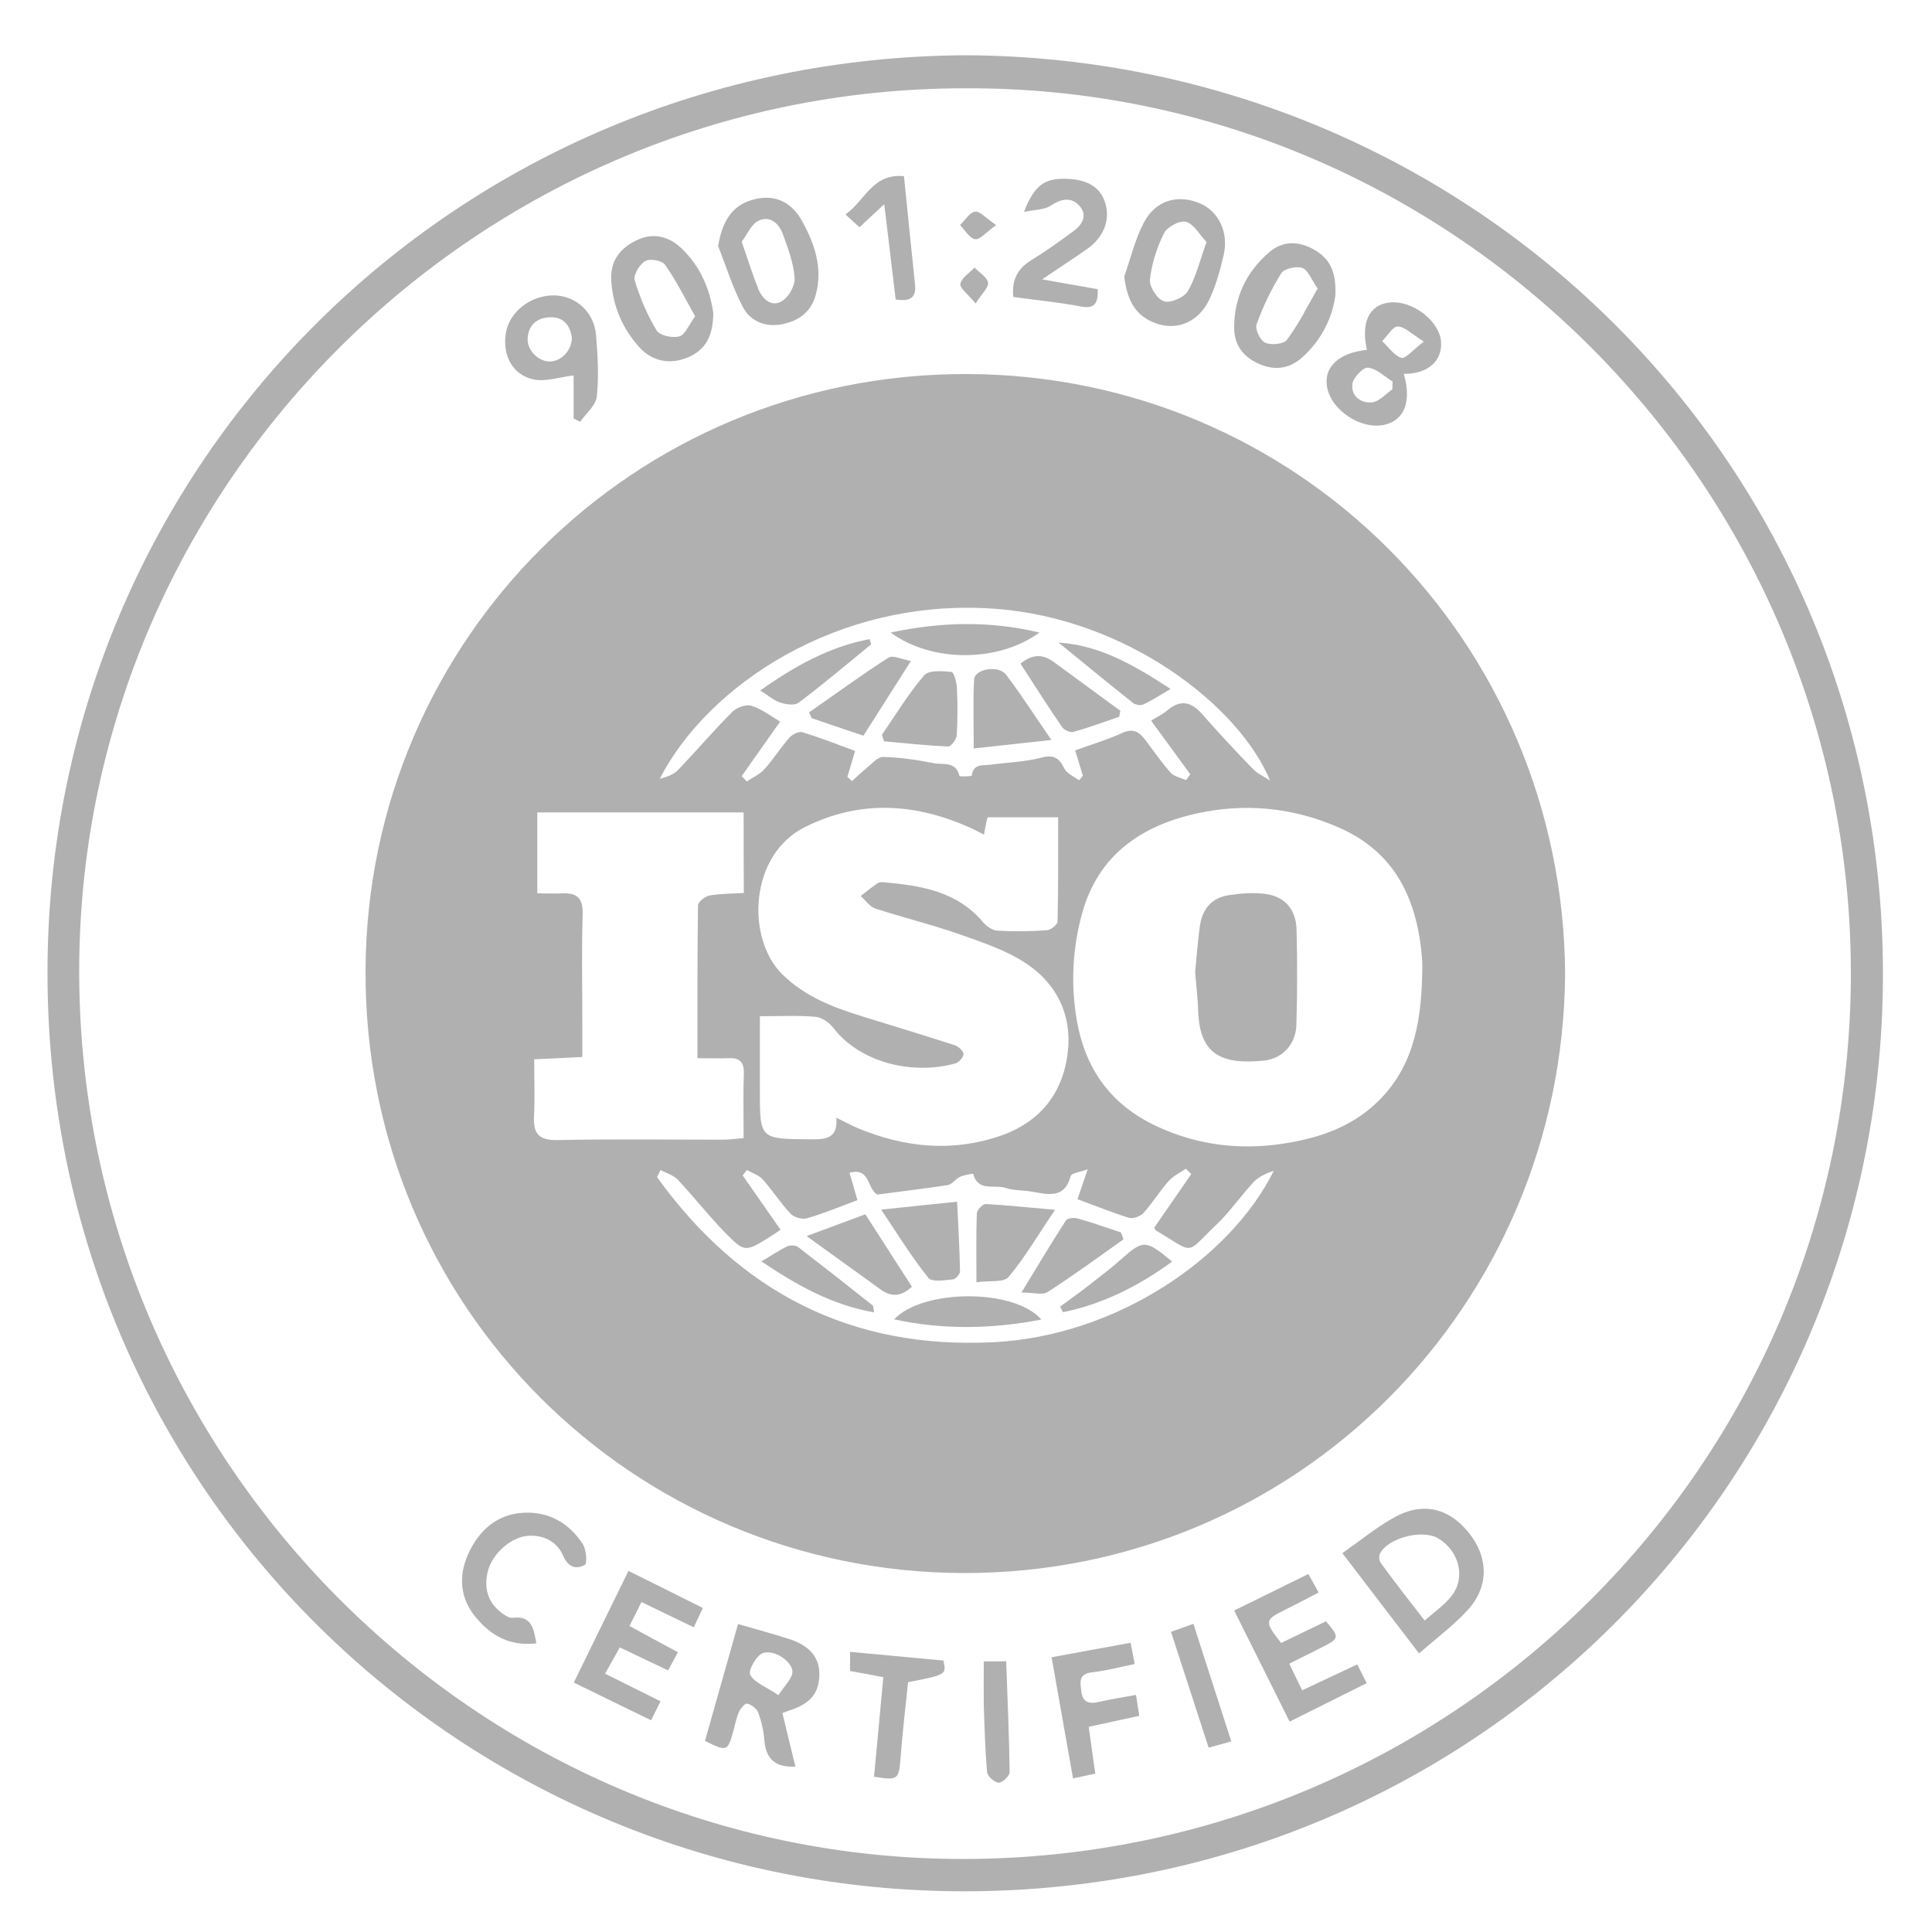 <?xml version="1.0" encoding="utf-8"?>
<!-- Generator: Adobe Illustrator 23.0.0, SVG Export Plug-In . SVG Version: 6.00 Build 0)  -->
<svg version="1.1" id="Layer_1" xmlns="http://www.w3.org/2000/svg" xmlns:xlink="http://www.w3.org/1999/xlink" x="0px" y="0px"
	 viewBox="0 0 1000 1000" style="enable-background:new 0 0 1000 1000;" xml:space="preserve">
<style type="text/css">
	.st0{fill:#B0B0B0;}
</style>
<g>
	<path class="st0" d="M500.3,28.6c262.3,1.5,475.6,211.9,474.3,478c-1.2,260.9-212.5,475.1-480.7,472.3
		C235.5,976.2,22.6,767,24.6,499.8C26.5,239.6,236.3,29.7,500.3,28.6z M499.5,45.7C247.9,45.7,42.8,250.1,41,499.4
		c-1.8,256.2,206.6,463.5,458.6,462.8C752.5,961.5,957,757.5,958,505.6C959,251.8,751.8,44.5,499.5,45.7z"/>
	<path class="st0" d="M810.1,503.9c-1.2,171.9-138.7,310.7-311.5,310.3c-170.6-0.4-310.2-137.8-309.4-312.1
		c0.8-170.9,138.9-308.9,311.2-308.5C671.8,194,808.9,332.1,810.1,503.9z M736.1,505.7c0-3,0.2-6.1,0-9.1
		c-2.4-30.4-13.4-55.4-43.4-68.4c-23.9-10.4-48.7-12.7-74-7c-28.6,6.5-50.2,21.7-58.5,51.2c-5.1,18.3-6.1,37-2.8,56
		c4.5,25.3,17.8,43.5,41,54.4c22.5,10.6,46,12.9,70.3,8.4c15.8-2.9,30.5-8.3,42.6-19.3C731,554.1,735.4,530.6,736.1,505.7z
		 M509.3,432c-2.8-1.4-4.6-2.4-6.5-3.3c-28.6-12.9-57.2-15-86-0.7c-29.1,14.4-30.7,57.7-11.9,76.3c11.8,11.6,26.3,17.1,41.5,21.8
		c15.9,4.9,31.9,9.8,47.8,14.9c1.9,0.6,4.5,3.1,4.5,4.6c-0.1,1.8-2.5,4.4-4.4,4.9c-22.7,6.1-49.4-0.8-62.9-18.4
		c-2.1-2.8-6-5.5-9.3-5.8c-9-0.8-18-0.3-28.8-0.3c0,13.9,0,26,0,38.1c0,25.6,0,25.4,25.8,25.6c7.9,0.1,14.7,0,13.8-11.2
		c4.3,2.1,7.5,3.9,10.8,5.3c24.1,10.1,48.8,12.7,73.8,4.2c20.6-7,32.8-22,35.2-43.6c2.2-19.1-5.8-35.2-21.4-45.6
		c-10.6-7.1-23.3-11.2-35.5-15.5c-14-4.9-28.5-8.4-42.6-13c-3-1-5.2-4.3-7.7-6.5c2.9-2.3,5.7-4.6,8.8-6.7c0.9-0.6,2.4-0.5,3.6-0.4
		c19,1.7,37.5,4.7,50.9,20.6c1.8,2.1,4.9,4.3,7.4,4.4c8.5,0.5,17.1,0.4,25.6-0.2c2-0.1,5.6-2.9,5.6-4.5c0.4-17.9,0.3-35.7,0.3-54
		c-13.4,0-24.9,0-36.5,0C510.3,426.2,509.9,428.6,509.3,432z M384.9,420.5c-36.2,0-71.3,0-106.8,0c0,14.2,0,27.5,0,41.9
		c4.7,0,8.9,0.2,13.1,0c7.6-0.3,10.6,2.6,10.4,10.7c-0.6,18-0.2,36-0.2,54c0,6.6,0,13.2,0,20c-8.6,0.4-15.9,0.8-24.9,1.2
		c0,10.3,0.4,19.9-0.1,29.5c-0.4,8.7,2.2,12.4,11.8,12.3c28.7-0.6,57.3-0.2,86-0.2c3.3,0,6.5-0.5,10.7-0.8c0-11.7-0.3-22.6,0.1-33.5
		c0.2-6.1-2.4-8.2-8.1-7.9c-5,0.2-10.1,0-15.9,0c0-27.3-0.1-53.2,0.3-79.1c0-1.8,3.7-4.7,6-5.1c5.5-1,11.3-0.9,17.7-1.3
		C384.9,447.9,384.9,434.7,384.9,420.5z M557.7,620.7c1.6-4.8,3.1-9,5.3-15.5c-4.3,1.6-8.4,2-8.8,3.5c-3.2,12-11.8,9.5-20.1,8.1
		c-4.5-0.8-9.3-0.5-13.5-1.9c-5.7-2-14.3,2.2-16.9-7.3c0-0.2-4.6,0.5-6.8,1.5c-2.3,1.1-4.1,4-6.4,4.3c-12.2,1.9-24.6,3.3-36.4,4.9
		c-5.4-3-3.6-14.2-14.4-11.3c1.4,4.9,2.8,9.4,4.1,14.2c-9.1,3.4-17.5,6.9-26.2,9.4c-2.4,0.7-6.6-0.5-8.4-2.4
		c-5.2-5.5-9.3-12-14.4-17.7c-2-2.3-5.4-3.3-8.2-4.9c-0.7,0.9-1.5,1.9-2.2,2.8c6.5,9.3,13,18.6,19.6,28.1c-2.3,1.6-4.1,2.8-5.8,3.9
		c-12.5,7.7-12.8,7.9-23-2.5c-8.5-8.7-16-18.4-24.3-27.2c-2.2-2.4-5.9-3.4-9-5.1c-0.6,1.2-1.2,2.5-1.8,3.7
		c42.7,59.3,100.3,89.3,174.5,85.4c63.3-3.3,122.3-43.5,144.7-88.7c-3.9,1.3-7.7,3-10.4,5.8c-6.6,7.1-12.2,15.3-19.2,22
		c-16.6,15.8-10.8,15.4-31.3,3.1c-0.4-0.3-0.7-0.9-1-1.4c6.4-9.3,12.8-18.5,19.2-27.8c-0.9-0.9-1.9-1.9-2.8-2.8
		c-3,2.1-6.6,3.8-9,6.5c-4.6,5.2-8.3,11.3-13,16.5c-1.6,1.7-5.4,3.1-7.6,2.4C575.6,627.6,566.9,624.1,557.7,620.7z M657.4,404
		c-16.3-39.1-74.5-83.9-142.3-88.9c-81.8-6-149.2,40.2-173.6,88c3.5-0.9,7.1-2.1,9.5-4.6c9.5-9.9,18.3-20.3,28-30
		c2.3-2.3,7.1-4.1,9.9-3.2c5.3,1.6,10,5.3,14.9,8.2c-6.9,9.8-13.4,19-19.9,28.2c0.9,0.9,1.7,1.8,2.6,2.8c3.1-2.1,6.7-3.6,9.1-6.3
		c4.7-5.2,8.4-11.2,13-16.4c1.5-1.7,4.9-3.4,6.8-2.8c9.1,2.8,18.1,6.3,27.2,9.7c-1.5,5-2.7,9.2-4,13.4c0.8,0.7,1.6,1.4,2.4,2.2
		c2.5-2.3,5-4.7,7.6-6.8c2.7-2.2,5.7-5.8,8.5-5.7c8.7,0.2,17.5,1.5,26.1,3.2c4.8,1,11.6-1.2,13.4,6.6c0.1,0.5,6.3,0.2,6.4-0.1
		c0.7-6.4,5.8-5.2,9.7-5.7c8.7-1.2,17.7-1.4,26.1-3.6c6.5-1.7,9.3-0.1,12.1,5.6c1.3,2.6,5,4.1,7.6,6.1c0.7-0.8,1.4-1.6,2-2.4
		c-1.3-4.2-2.6-8.5-4-13.1c8.5-3.1,16.7-5.5,24.3-9c5.4-2.5,8.6-0.8,11.7,3.2c4.4,5.8,8.6,11.9,13.4,17.3c1.8,2,5.3,2.7,8,3.9
		c0.7-1,1.5-2,2.2-3c-6.7-9.2-13.3-18.3-20.3-27.8c2.9-1.8,5.7-3.1,8-5c7-6.1,12.7-5,18.6,1.8c8.4,9.6,17.1,18.9,26,28.1
		C650.8,400.4,654.3,402,657.4,404z"/>
	<path class="st0" d="M734.5,855.8c-13.7-17.9-26.3-34.3-39.7-51.9c9.2-6.4,17.4-13.2,26.5-18.3c14.8-8.4,28.4-5.3,38.9,7.7
		c10.2,12.6,10.6,27.7-0.3,39.8C752.6,841.2,743.7,847.7,734.5,855.8z M737.4,838.8c5.2-4.6,10.3-8.1,13.9-12.7
		c7.5-9.5,4-23.3-6.8-29.8c-8.2-4.9-26-0.4-30.2,7.8c-0.7,1.3-0.5,3.8,0.4,4.9C721.8,818.8,729.2,828.2,737.4,838.8z"/>
	<path class="st0" d="M382,840.6c9.6,2.8,18.3,5.1,26.9,7.9c10.3,3.4,15.2,9.5,15.2,18c-0.1,10-4.7,15.5-16,19
		c-0.8,0.3-1.6,0.6-3.1,1.2c2.2,9.2,4.4,18.4,6.7,27.7c-11.2,0.5-15.4-4.7-16.1-14c-0.4-4.8-1.5-9.6-3.2-14.1c-0.8-2-3.5-4-5.7-4.5
		c-1.1-0.3-3.5,2.6-4.3,4.5c-1.3,3-1.9,6.4-2.8,9.6c-3,10.7-3.3,10.8-14.7,5.2C370.4,881.5,376,861.7,382,840.6z M402.9,877.4
		c3.3-5,6.6-8,7.2-11.4c1-5.1-8.8-12.5-15.2-10.4c-3.3,1.1-7.8,9.1-6.6,11.3C390.5,870.9,396.4,873,402.9,877.4z"/>
	<path class="st0" d="M350.9,855.2c-1.7,3.2-3.3,6-5.1,9.4c-8.4-4-16.2-7.7-25-11.9c-2.4,4.3-4.7,8.4-7.6,13.6
		c9.8,4.9,18.9,9.4,28.7,14.3c-1.6,3.1-3,6-4.9,9.8c-13.5-6.6-26.4-12.8-40-19.5c9.6-19.6,18.7-38.3,28.3-57.8
		c12.9,6.4,25.4,12.6,38.5,19.2c-1.6,3.3-2.9,6.2-4.7,10c-8.9-4.3-17.5-8.5-27.1-13.1c-2,4.1-3.8,7.7-6.2,12.4
		C334.3,846.3,342.4,850.6,350.9,855.2z"/>
	<path class="st0" d="M677.2,814.7c1.9,3.4,3.4,6,5.3,9.6c-5.8,3-11.3,5.9-16.9,8.7c-11.2,5.5-11.3,6.1-2.5,17.4
		c7.7-3.7,15.5-7.5,23.2-11.2c7.1,8.2,7,8.9-1.8,13.3c-5.4,2.8-10.8,5.4-17.2,8.6c2.3,4.7,4.3,8.9,6.7,13.8
		c9.7-4.6,18.7-8.8,28.5-13.4c1.6,3.2,3.1,6.1,4.9,9.7c-13.2,6.6-25.9,12.9-39.9,19.9c-9.7-19.4-18.9-38-28.7-57.5
		C652.1,827.1,664.4,821,677.2,814.7z"/>
	<path class="st0" d="M726.6,193.5c4.1,14.2,0.4,23.8-9.7,26.3c-12.1,2.9-27.8-7.2-30-19.4c-1.9-10.4,6-17.8,20.6-19.3
		c-3.1-14.2,1.1-23.2,11.5-24.5c11.9-1.5,26.5,9.7,26.9,20.7C746.4,187.1,738.8,193.6,726.6,193.5z M720.7,201.5c0-1.3,0-2.6,0.1-4
		c-4.2-2.6-8.2-6.7-12.7-7.2c-2.5-0.3-7.7,5.1-8.1,8.4c-0.8,6.4,4.5,10.3,10.5,9.5C714.1,207.7,717.3,203.8,720.7,201.5z M737,176.8
		c-6.2-3.8-9.8-7.7-13.5-7.8c-2.6-0.1-5.4,4.9-8.1,7.6c3.3,3,6.1,7.4,9.9,8.6C727.5,185.8,731.3,181.1,737,176.8z"/>
	<path class="st0" d="M371.7,127.3c2.2-13,7.4-20.9,17.5-23.8c10.7-3.2,20.1,0.2,26,11c6.5,11.8,10.8,24.4,7,38.2
		c-2.6,9.4-9.5,13.8-18.4,15.3c-8.3,1.3-15.7-2.1-19.3-9.1C379.2,148.8,375.8,137.8,371.7,127.3z M383.9,125.1
		c3.2,9.2,5.6,17,8.6,24.5c2.1,5.2,6.8,9.4,12,6.4c3.6-2,7.1-8.1,6.8-12.1c-0.5-7.6-3.4-15.2-6-22.5c-2-5.6-6.6-10-12.6-7.2
		C388.9,116,386.8,121.3,383.9,125.1z"/>
	<path class="st0" d="M369.2,162.1c-0.1,11.7-3.9,19-13.2,22.9c-9,3.8-18.3,2.2-25-5.2c-8.8-9.7-13.8-21.3-14.6-34.5
		c-0.6-9.9,4.1-16.6,13-20.9c8.9-4.3,16.9-2,23.4,4.2C362.9,138.2,367.6,150.5,369.2,162.1z M359.8,163.7
		c-5.3-9.4-9.8-18.5-15.6-26.7c-1.5-2.2-7.9-3.3-10.2-1.9c-2.9,1.7-6.3,7.2-5.5,9.9c2.7,9.1,6.5,18,11.4,26.1c1.6,2.6,8.2,4,11.7,3
		C354.5,173.4,356.4,168.4,359.8,163.7z"/>
	<path class="st0" d="M691.2,152.7c-1.3,10.5-6.5,22.8-17.2,32.3c-6.4,5.7-13.8,7-22,3.5c-8.4-3.6-13.2-9.8-13.2-18.9
		c0-15.8,6.4-29,18.2-39.1c6.8-5.8,14.8-5.9,22.8-1.5C687.9,133.5,691.7,140,691.2,152.7z M682,149.3c-3.3-4.7-4.9-9.5-7.9-10.6
		c-3.1-1.1-9.4,0.3-10.9,2.7c-5.2,8.3-9.5,17.3-12.8,26.5c-0.9,2.5,1.9,8.4,4.5,9.5c3.1,1.4,9.6,0.7,11.2-1.5
		C672.1,167.9,676.6,158.8,682,149.3z"/>
	<path class="st0" d="M581.9,143.1c3.3-9.3,5.6-19.2,10.1-27.8c6.1-11.6,17.3-14.8,28.7-10.2c10,4,15.5,15.2,12.6,27.2
		c-1.9,7.9-4,15.9-7.6,23.2c-5.4,10.9-15.5,15.2-25.7,12.4C588.8,164.6,583.5,156.9,581.9,143.1z M624.5,125.3
		c-3.6-3.8-6.5-9.3-10.6-10.5c-3.1-0.9-9.8,2.6-11.4,5.9c-3.7,7.4-6.4,15.8-7.3,24c-0.4,3.7,3.9,10.3,7.4,11.3
		c3.4,1,10.4-2.1,12.3-5.4C619,143.5,621,135,624.5,125.3z"/>
	<path class="st0" d="M530,109.7c5.5-14.3,11.1-17.8,23.2-17.1c8.3,0.5,15.8,3.3,18.7,11.9c3.1,9.3-0.7,18.5-9.4,24.5
		c-6.9,4.8-13.9,9.4-23.1,15.6c11.4,2,20.1,3.6,28.8,5.1c0.2,7.2-1.5,10.4-9,8.9c-11.5-2.2-23.3-3.3-34.7-4.9
		c-1-9.3,2.6-14.9,9.4-19.1c7.5-4.6,14.7-9.8,21.8-15c4.6-3.4,7.4-8.3,2.9-13.2c-4.2-4.6-9.4-3.5-14.7,0
		C540.8,108.6,536.1,108.4,530,109.7z"/>
	<path class="st0" d="M296.9,216.6c0-7.8,0-15.5,0-22.3c-7.4,0.9-14.4,3.4-20.6,2.1c-11-2.2-16.3-12.5-14.5-23.9
		c1.8-11.1,12.9-19.8,25.1-19.6c11.2,0.2,20.6,8.6,21.6,20.5c0.9,10.6,1.5,21.4,0.4,31.9c-0.5,4.6-5.6,8.7-8.6,13
		C299.2,217.8,298,217.2,296.9,216.6z M296,174.7c-0.8-5.8-4-10.6-10.9-10.5c-6.8,0.1-11.6,3.7-12,11c-0.3,6.1,5.5,11.9,11.4,11.9
		C290.5,187.1,296,181.4,296,174.7z"/>
	<path class="st0" d="M277.6,850.6c-13.9,1.6-23.4-4.1-31.1-13.2c-8.3-9.7-9.3-21.2-4.4-32.5c5.4-12.4,14.9-21.2,28.9-21.9
		c13-0.7,23.6,5.3,30.7,16.3c1.8,2.8,2.3,10,1,10.7c-4.5,2.4-8.6,1.3-11.2-4.7c-3.1-7.3-10-10.8-17.8-10.4
		c-9.3,0.5-19.2,9.5-21.3,18.8c-1.9,8.3,0,15.7,7.2,21.1c1.7,1.2,3.9,2.8,5.6,2.6C274.7,836.1,276.2,842.1,277.6,850.6z"/>
	<path class="st0" d="M555.4,920.5c-3.7-21.1-7.3-41.3-11.1-62.7c13.4-2.5,26.7-4.9,40.9-7.5c0.7,3.8,1.4,7.1,2.1,11
		c-7.9,1.6-14.9,3.5-22.1,4.3c-7.3,0.8-6,5.5-5.5,9.9c0.6,5.7,4.2,6.6,9.2,5.4c6.1-1.4,12.3-2.4,19.1-3.6c0.6,4,1.1,6.9,1.7,10.8
		c-8.8,1.9-17.4,3.8-26.2,5.7c1.2,8.6,2.3,16.3,3.4,24.2C562.9,918.9,559.7,919.6,555.4,920.5z"/>
	<path class="st0" d="M470,870.7c-1.3,13-2.9,26.2-3.9,39.4c-0.8,10.9-1.4,11.6-13.7,9.5c1.6-16.7,3.1-33.4,4.8-51.5
		c-5.6-1.1-11.1-2.1-17.2-3.2c0-2.7,0-5.6,0-9.9c16.2,1.5,32.3,3,48.3,4.5C489.9,866.8,489.9,866.8,470,870.7z"/>
	<path class="st0" d="M463.6,155c-1.9-15.7-3.8-31.5-5.9-49.3c-5.1,4.7-8.7,8-12.8,11.9c-2.3-2.1-4.5-4-7.3-6.6
		c10.1-7,13.9-21.4,30.3-19.8c1.9,18.6,3.7,37.2,5.7,55.8C474.4,154.1,471.2,156.2,463.6,155z"/>
	<path class="st0" d="M509.2,859.9c4.2,0,7.4,0,11.6,0c0.7,19.4,1.5,38.4,1.8,57.4c0,1.9-3.8,5.5-5.7,5.4c-2.2-0.1-5.8-3.3-6-5.5
		c-1-11.5-1.3-23-1.7-34.5C509.1,875.5,509.2,868.2,509.2,859.9z"/>
	<path class="st0" d="M637.3,901.3c-4.5,1.3-7.6,2.2-11.7,3.3c-6.5-20-12.9-39.6-19.5-60c3.8-1.3,7.1-2.5,11.6-4.1
		C624.3,861,630.7,880.9,637.3,901.3z"/>
	<path class="st0" d="M505,157.1c-4-4.9-8.4-8-7.9-10.2c0.6-3.1,4.7-5.6,7.3-8.4c2.5,2.6,6.5,4.9,7,7.8
		C511.8,148.8,508.2,151.9,505,157.1z"/>
	<path class="st0" d="M515.6,116.5c-5.3,3.8-8.5,7.7-10.9,7.3c-2.9-0.5-5.2-4.7-7.8-7.3c2.6-2.5,4.9-6.5,7.8-7
		C507.2,109.2,510.3,112.9,515.6,116.5z"/>
	<path class="st0" d="M618.6,503.3c0.7-7.2,1.3-15.4,2.4-23.6c1.1-8.7,5.8-14.9,14.7-16.3c6.5-1,13.4-1.6,19.9-0.6
		c9.8,1.5,15.3,8.3,15.5,18.6c0.4,16.4,0.4,32.8-0.1,49.2c-0.3,9.9-7.3,17.5-17,18.4c-19.6,1.8-33.1-1.5-33.8-25.6
		C620,517,619.2,510.7,618.6,503.3z"/>
	<path class="st0" d="M505.4,663.7c0-13.4-0.2-24.6,0.2-35.7c0.1-1.8,3.1-4.9,4.7-4.8c11.1,0.6,22.1,1.8,35.8,3
		c-9,13.3-15.7,24.8-24.1,34.8C519.6,663.9,512.3,662.7,505.4,663.7z"/>
	<path class="st0" d="M456.1,626.1c14.8-1.6,26.7-2.8,39.3-4.1c0.6,12.8,1.3,24.4,1.5,36.1c0,1.4-2.3,4-3.6,4.1
		c-4.3,0.4-10.9,1.5-12.7-0.7C472.2,651.1,465.1,639.6,456.1,626.1z"/>
	<path class="st0" d="M447.9,628.5c8.5,13.2,16.1,25.1,24.1,37.5c-5.2,4.8-10.3,5.7-16.1,1.5c-12-8.7-24-17.3-38.4-27.7
		C429.5,635.3,438.6,632,447.9,628.5z"/>
	<path class="st0" d="M581.5,641.5c-13,9.2-25.8,18.6-39.2,27.2c-2.8,1.8-7.6,0.3-13.6,0.3c8.5-14,15.6-25.8,23-37.3
		c0.8-1.2,4.3-1.6,6.2-1c7.5,2.1,14.9,4.8,22.3,7.2C580.7,639.1,581.1,640.3,581.5,641.5z"/>
	<path class="st0" d="M539,683c-25.5,4.9-50.6,5.4-76.2-0.1C477.2,667.3,524.7,666.6,539,683z"/>
	<path class="st0" d="M606.7,653c-17.7,12.9-36.1,22-56.5,26.2c-0.5-1-1-1.9-1.5-2.9c4.9-3.6,9.9-7.1,14.7-10.9
		c5.8-4.5,11.6-8.9,17-13.7C591.8,641.6,593,641.6,606.7,653z"/>
	<path class="st0" d="M452.4,679.3c-21.9-3.9-39.8-14-58.3-26.4c5.1-3,9.1-5.7,13.4-7.8c1.5-0.7,4.2-0.6,5.5,0.3
		c13,10,25.9,20.1,38.7,30.3C452.1,676,452,676.8,452.4,679.3z"/>
	<path class="st0" d="M456.5,380.3c7.2-10.4,13.7-21.3,21.9-30.8c2.3-2.7,9.4-2.2,14.1-1.7c1.2,0.1,2.7,5.4,2.8,8.3
		c0.4,8.2,0.4,16.4-0.1,24.5c-0.1,2.1-3,5.9-4.5,5.8c-11-0.5-22-1.7-33.1-2.7C457.2,382.6,456.8,381.5,456.5,380.3z"/>
	<path class="st0" d="M544.2,383c-14.7,1.6-26.7,2.9-40.2,4.4c0-12.9-0.4-24.3,0.2-35.7c0.3-5.5,12.6-7.6,16.5-2.5
		C528.5,359.4,535.5,370.4,544.2,383z"/>
	<path class="st0" d="M528.2,343.5c6.3-5.2,11.8-4.9,17.3-0.8c11.4,8.4,22.9,16.8,34.4,25.2c-0.2,1-0.4,2.1-0.6,3.1
		c-7.9,2.7-15.7,5.6-23.7,7.8c-1.6,0.5-4.8-0.9-5.8-2.4C542.4,365.7,535.5,354.7,528.2,343.5z"/>
	<path class="st0" d="M446.9,380.8c-9.3-3.1-18-6.1-26.8-9.1c-0.4-1-0.9-2-1.3-3c13.7-9.5,27.1-19.4,41.1-28.3
		c2.3-1.5,7.1,1,11.6,1.7C462.9,355.6,455.2,367.8,446.9,380.8z"/>
	<path class="st0" d="M538,327.4c-21.4,15.6-55.8,15.6-77,0C486.9,321.9,512.1,321.2,538,327.4z"/>
	<path class="st0" d="M450.9,333.5c-12.4,10.2-24.7,20.5-37.5,30.2c-2.1,1.6-6.7,0.9-9.7-0.1c-3.3-1.1-6.1-3.7-10.2-6.2
		c17.9-12.7,35.9-22.7,56.6-26.6C450.4,331.6,450.6,332.6,450.9,333.5z"/>
	<path class="st0" d="M547.9,332.6c21.3,1.3,39.1,11.7,58,24c-5.5,3.2-9.6,5.9-14.1,8c-1.4,0.7-4.1,0.2-5.4-0.8
		C573.5,353.6,560.7,343,547.9,332.6z"/>
</g>
</svg>
